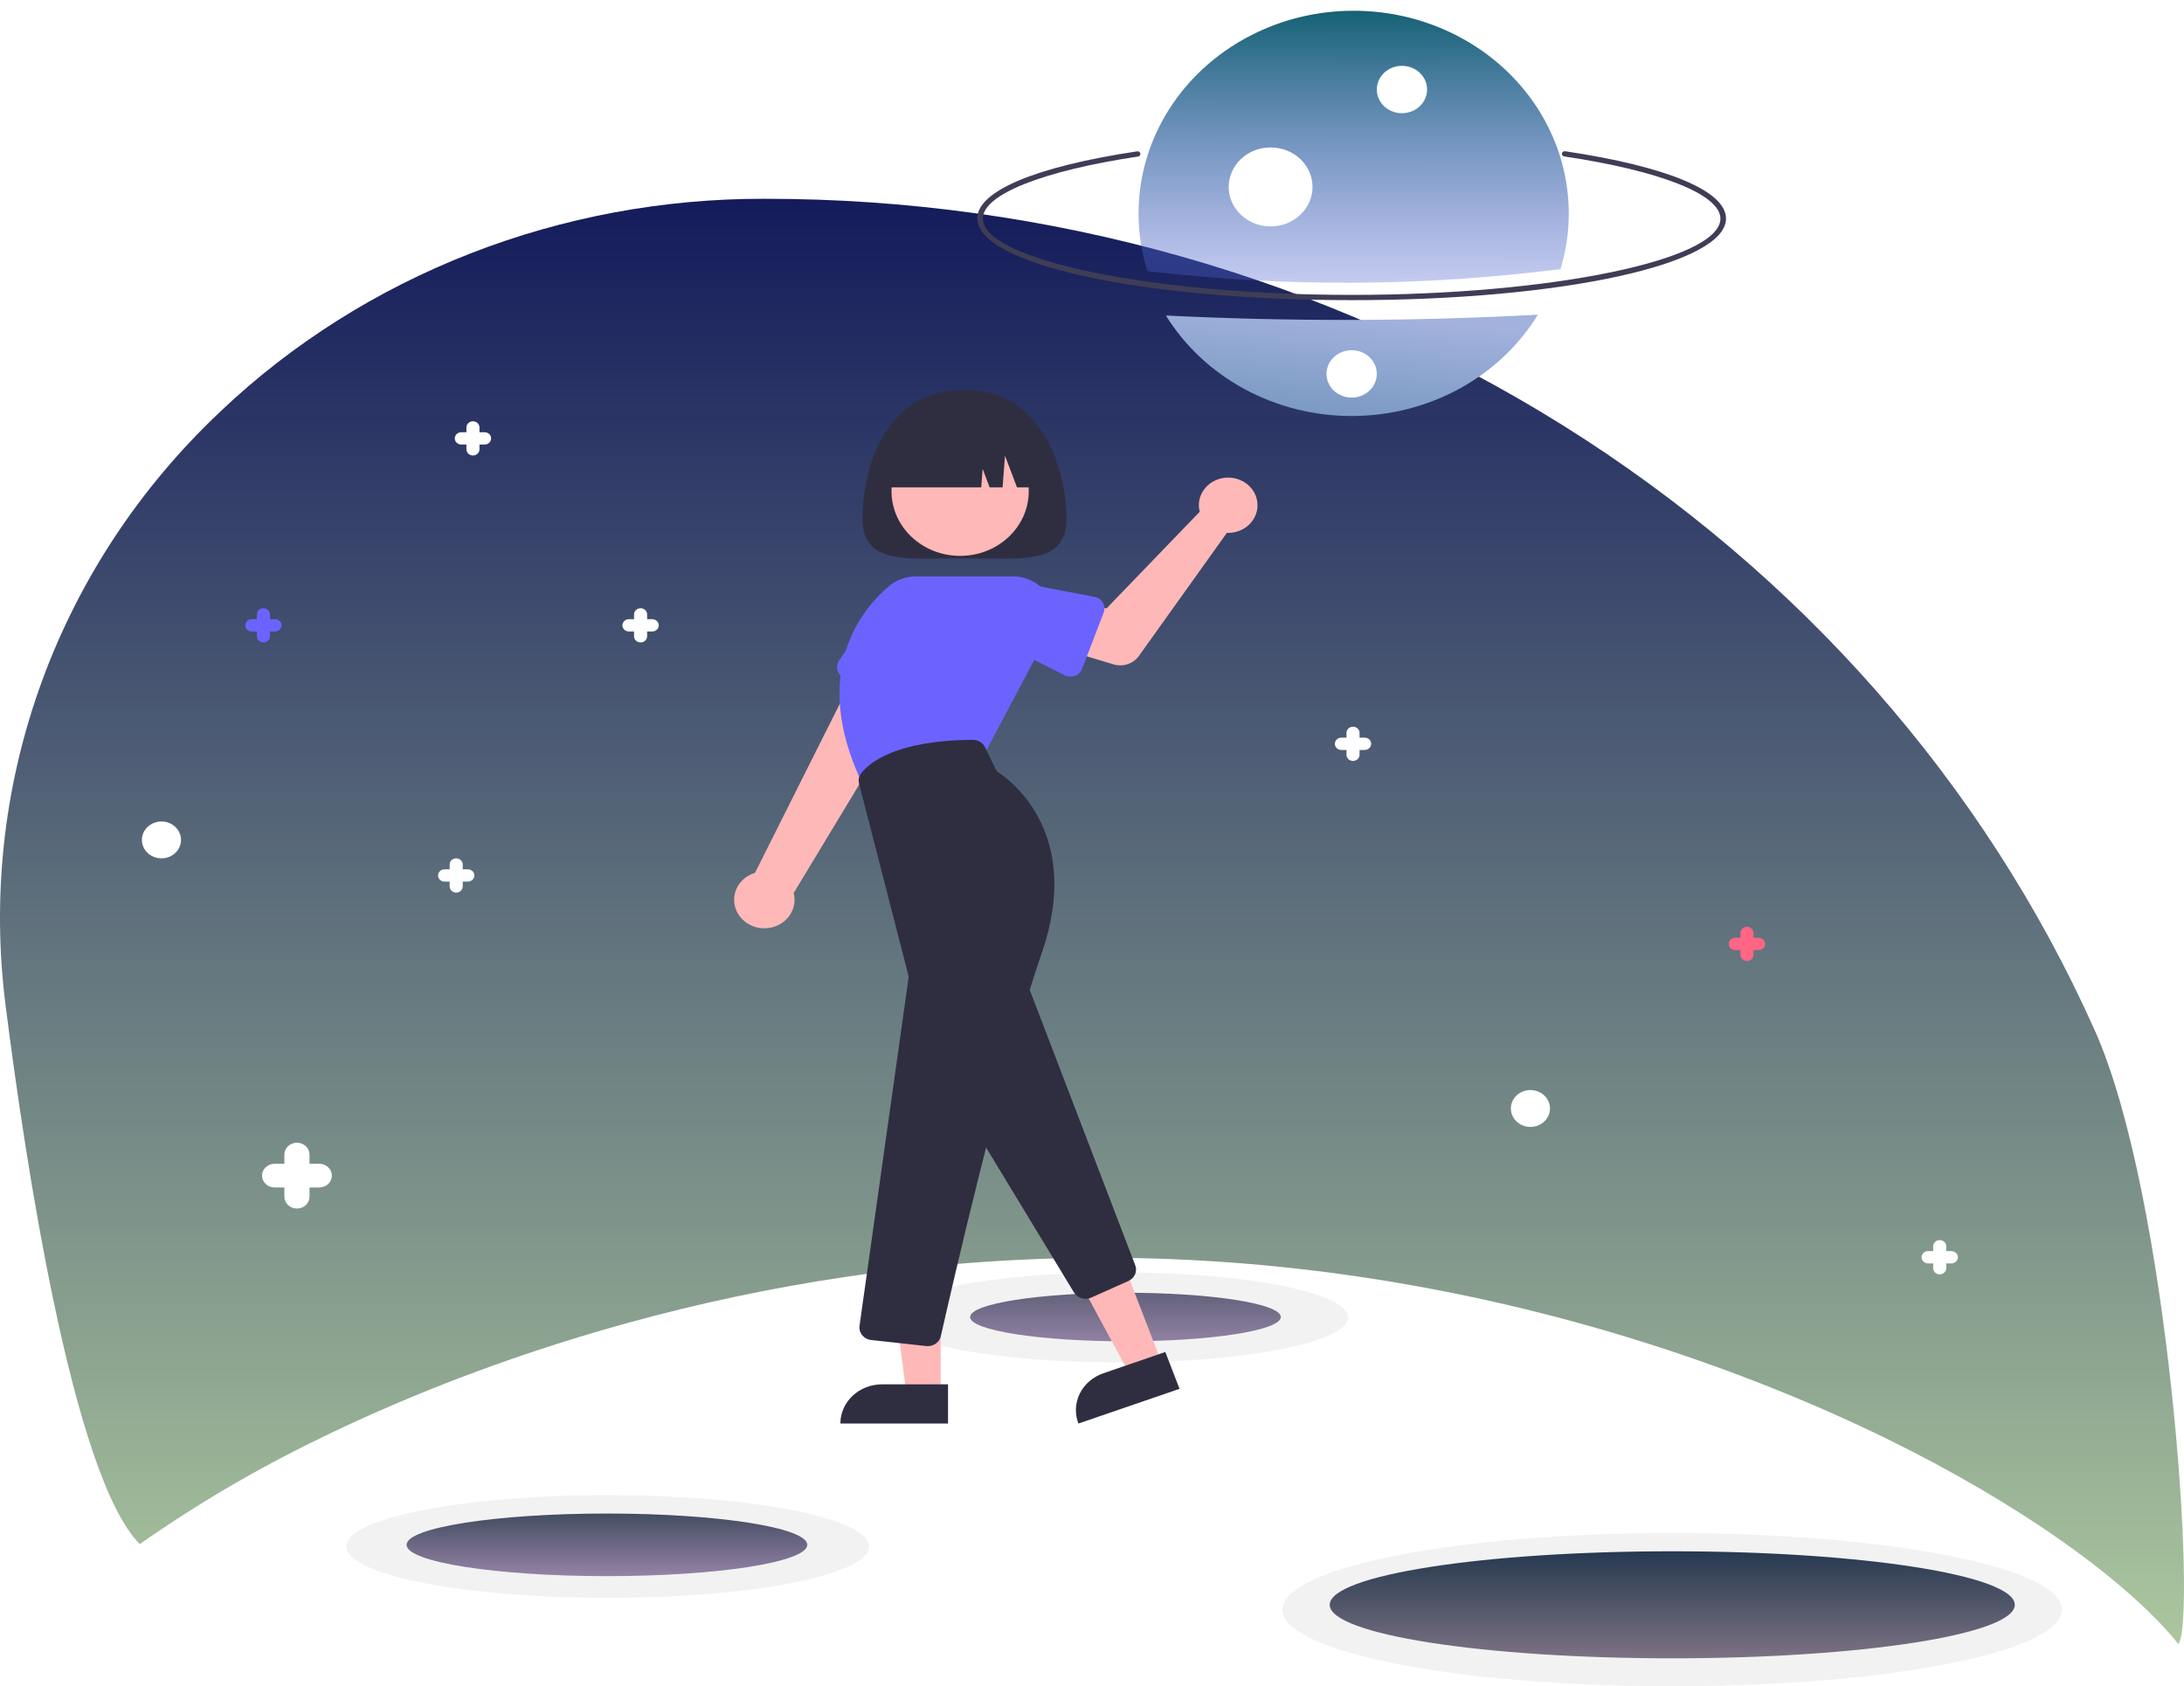 <svg width="610" height="471" viewBox="0 0 610 471" fill="none" xmlns="http://www.w3.org/2000/svg">
<g id="undraw_My_universe_re_txot 1">
<rect width="610" height="471" fill="white"/>
<g id="Group 3">
<path id="Vector" d="M89.517 401.674C128.017 382.865 207.604 351.311 308.063 351.311C408.522 351.311 488.109 382.865 526.609 401.674C564.09 419.986 594.233 441.577 608.432 459.193C613.608 452.553 606.011 334.434 584.988 287.59C554.169 218.749 502.482 160.009 436.401 118.729C370.319 77.448 292.783 55.462 213.503 55.524C185.304 55.452 157.369 60.651 131.317 70.821C105.264 80.992 81.61 95.931 61.725 114.775C60.88 115.571 60.044 116.372 59.215 117.179C14.723 160.495 -6.052 220.759 1.533 280.621C6.933 323.24 20.242 412.382 39.046 431.283C54.97 420.112 71.852 410.208 89.517 401.674V401.674Z" fill="url(#paint0_linear)"/>
<path id="Vector_2" d="M312.537 380.543C347.863 380.543 376.5 374.913 376.5 367.968C376.5 361.022 347.863 355.392 312.537 355.392C277.211 355.392 248.574 361.022 248.574 367.968C248.574 374.913 277.211 380.543 312.537 380.543Z" fill="#F2F2F2"/>
<path id="Vector_3" d="M377.515 83.838C318.881 83.833 272.952 73.815 272.953 61.031C272.954 53.367 289.229 46.529 317.605 42.273C317.707 42.258 317.811 42.261 317.911 42.283C318.011 42.305 318.105 42.346 318.189 42.402C318.272 42.459 318.343 42.531 318.397 42.613C318.451 42.696 318.487 42.788 318.503 42.883C318.519 42.979 318.515 43.077 318.491 43.171C318.467 43.265 318.423 43.354 318.363 43.432C318.302 43.511 318.226 43.577 318.138 43.627C318.05 43.678 317.952 43.711 317.85 43.726C291.12 47.735 274.514 54.366 274.514 61.031C274.513 72.592 321.681 82.362 377.515 82.367C433.349 82.372 480.519 72.609 480.52 61.049C480.521 54.356 463.81 47.706 436.91 43.694C436.808 43.679 436.711 43.646 436.623 43.596C436.536 43.545 436.459 43.479 436.399 43.401C436.338 43.323 436.295 43.234 436.271 43.14C436.247 43.046 436.243 42.948 436.259 42.853C436.275 42.757 436.311 42.665 436.364 42.583C436.418 42.5 436.488 42.429 436.572 42.372C436.655 42.315 436.749 42.274 436.849 42.252C436.949 42.23 437.052 42.226 437.154 42.241C465.706 46.499 482.082 53.355 482.081 61.049C482.08 73.833 436.149 83.843 377.515 83.838Z" fill="#3F3D56"/>
</g>
<g id="planet">
<path id="Vector_4" d="M325.639 88.127C330.944 96.689 338.541 103.788 347.67 108.714C356.8 113.64 367.142 116.22 377.662 116.196C388.182 116.172 398.511 113.545 407.615 108.577C416.72 103.609 424.28 96.475 429.54 87.889C394.937 89.763 360.251 89.842 325.639 88.127V88.127Z" fill="url(#paint1_linear)"/>
<path id="Vector_5" d="M435.861 75.159C438.419 66.708 438.855 57.812 437.134 49.175C435.413 40.538 431.583 32.397 425.946 25.396C420.31 18.396 413.022 12.728 404.659 8.841C396.296 4.953 387.088 2.954 377.764 3.001C368.439 3.047 359.254 5.139 350.936 9.11C342.617 13.08 335.393 18.821 329.836 25.878C324.279 32.935 320.541 41.114 318.917 49.767C317.294 58.421 317.83 67.312 320.483 75.737C358.807 80.248 397.59 80.053 435.861 75.159V75.159Z" fill="url(#paint2_linear)"/>
<path id="Vector_6" d="M391.568 31.623C395.446 31.623 398.591 28.66 398.591 25.004C398.591 21.349 395.446 18.386 391.568 18.386C387.689 18.386 384.545 21.349 384.545 25.004C384.545 28.66 387.689 31.623 391.568 31.623Z" fill="white"/>
<path id="Vector_7" d="M354.888 63.244C361.353 63.244 366.593 58.305 366.593 52.213C366.593 46.12 361.353 41.182 354.888 41.182C348.424 41.182 343.183 46.12 343.183 52.213C343.183 58.305 348.424 63.244 354.888 63.244Z" fill="white"/>
<path id="Vector_8" d="M377.522 111.048C381.401 111.048 384.545 108.085 384.545 104.43C384.545 100.774 381.401 97.811 377.522 97.811C373.643 97.811 370.499 100.774 370.499 104.43C370.499 108.085 373.643 111.048 377.522 111.048Z" fill="white"/>
</g>
<g id="Group 2">
<path id="Vector_9" d="M314.347 374.639C338.311 374.639 357.737 371.604 357.737 367.86C357.737 364.116 338.311 361.081 314.347 361.081C290.384 361.081 270.957 364.116 270.957 367.86C270.957 371.604 290.384 374.639 314.347 374.639Z" fill="url(#paint3_linear)"/>
<path id="Vector_10" d="M169.737 446.304C210.054 446.304 242.738 439.878 242.738 431.951C242.738 424.024 210.054 417.598 169.737 417.598C129.42 417.598 96.736 424.024 96.736 431.951C96.736 439.878 129.42 446.304 169.737 446.304Z" fill="#F2F2F2"/>
<path id="Vector_11" d="M467.042 471C527.157 471 575.89 461.419 575.89 449.599C575.89 437.78 527.157 428.198 467.042 428.198C406.926 428.198 358.193 437.78 358.193 449.599C358.193 461.419 406.926 471 467.042 471Z" fill="#F2F2F2"/>
<path id="Vector_12" d="M169.515 440.233C200.419 440.233 225.473 436.318 225.473 431.49C225.473 426.661 200.419 422.747 169.515 422.747C138.61 422.747 113.557 426.661 113.557 431.49C113.557 436.318 138.61 440.233 169.515 440.233Z" fill="url(#paint4_linear)"/>
<path id="Vector_13" d="M467.066 463.187C519.903 463.187 562.736 456.495 562.736 448.24C562.736 439.985 519.903 433.293 467.066 433.293C414.229 433.293 371.396 439.985 371.396 448.24C371.396 456.495 414.229 463.187 467.066 463.187Z" fill="url(#paint5_linear)"/>
<path id="Vector_14" d="M45.093 239.747C48.109 239.747 50.555 237.442 50.555 234.599C50.555 231.756 48.109 229.451 45.093 229.451C42.076 229.451 39.63 231.756 39.63 234.599C39.63 237.442 42.076 239.747 45.093 239.747Z" fill="white"/>
<path id="Vector_15" d="M427.453 314.76C430.47 314.76 432.916 312.455 432.916 309.612C432.916 306.769 430.47 304.464 427.453 304.464C424.437 304.464 421.991 306.769 421.991 309.612C421.991 312.455 424.437 314.76 427.453 314.76Z" fill="white"/>
<path id="Vector_16" d="M240.902 144.937C240.902 157.934 253.654 155.968 269.384 155.968C285.115 155.968 297.866 157.934 297.866 144.937C297.866 131.94 291.637 108.901 269.384 108.901C246.365 108.901 240.902 131.94 240.902 144.937Z" fill="#2F2E41"/>
<path id="Vector_17" d="M206.002 254.995C205.431 253.973 205.105 252.845 205.047 251.691C204.989 250.538 205.2 249.386 205.665 248.317C206.13 247.249 206.839 246.289 207.74 245.507C208.641 244.724 209.713 244.137 210.881 243.787L243.511 178.733L258.438 188.597L221.67 249.442C222.163 251.33 221.905 253.323 220.943 255.043C219.982 256.764 218.384 258.092 216.453 258.777C214.522 259.461 212.391 259.454 210.465 258.757C208.539 258.06 206.951 256.721 206.002 254.995V254.995Z" fill="#FFB8B8"/>
<path id="Vector_18" d="M233.963 187.37C233.807 186.882 233.765 186.369 233.84 185.864C233.914 185.36 234.103 184.877 234.393 184.448L244.539 169.459C245.666 167.081 247.749 165.222 250.329 164.288C252.909 163.355 255.776 163.424 258.302 164.48C260.828 165.537 262.807 167.494 263.804 169.923C264.801 172.352 264.736 175.054 263.622 177.438L258.512 194.612C258.366 195.102 258.11 195.557 257.76 195.945C257.411 196.334 256.977 196.647 256.488 196.863C255.999 197.079 255.467 197.193 254.926 197.198C254.386 197.202 253.852 197.097 253.358 196.889L236.028 189.586C235.535 189.378 235.095 189.073 234.739 188.69C234.382 188.308 234.117 187.857 233.963 187.37V187.37Z" fill="#6C63FF"/>
<path id="Vector_19" d="M324.489 380.712L315.5 383.797L298.597 352.587L311.864 348.034L324.489 380.712Z" fill="#FFB8B8"/>
<path id="Vector_20" d="M308.143 383.579L325.48 377.63L329.454 387.918L301.202 397.612C300.68 396.261 300.446 394.827 300.512 393.39C300.578 391.954 300.944 390.544 301.589 389.241C302.233 387.938 303.144 386.767 304.269 385.796C305.393 384.824 306.71 384.071 308.143 383.579Z" fill="#2F2E41"/>
<path id="Vector_21" d="M299.948 360.97L265.702 304.488C265.371 303.942 265.201 303.322 265.208 302.693C265.215 302.064 265.4 301.448 265.743 300.908L281.164 276.686C281.529 276.111 282.061 275.646 282.695 275.345C283.33 275.043 284.043 274.917 284.75 274.982C285.458 275.047 286.132 275.3 286.693 275.711C287.254 276.122 287.681 276.675 287.922 277.305L317.078 353.397C317.399 354.226 317.379 355.137 317.023 355.952C316.666 356.768 315.999 357.427 315.152 357.802L304.821 362.414C304.322 362.636 303.777 362.752 303.226 362.751C302.562 362.752 301.909 362.588 301.333 362.275C300.758 361.963 300.28 361.512 299.948 360.97V360.97Z" fill="#2F2E41"/>
<path id="Vector_22" d="M268.169 155.262C278.754 155.262 287.335 147.176 287.335 137.2C287.335 127.224 278.754 119.137 268.169 119.137C257.584 119.137 249.003 127.224 249.003 137.2C249.003 147.176 257.584 155.262 268.169 155.262Z" fill="#FFB8B8"/>
<path id="Vector_23" d="M240.908 219.016C225.815 187.475 241.031 169.847 248.273 163.732C250.359 161.969 253.064 160.994 255.866 160.996H282.865C284.804 160.996 286.71 161.463 288.404 162.352C290.097 163.242 291.521 164.525 292.54 166.079C293.56 167.634 294.141 169.408 294.228 171.233C294.315 173.059 293.905 174.875 293.038 176.509L274.99 210.529L241.055 219.324L240.908 219.016Z" fill="#6C63FF"/>
<path id="Vector_24" d="M262.735 389.24L253.168 389.24L248.617 354.463L262.736 354.464L262.735 389.24Z" fill="#FFB8B8"/>
<path id="Vector_25" d="M246.335 386.664H264.785V397.612H234.718C234.718 394.708 235.942 391.923 238.12 389.87C240.299 387.817 243.254 386.664 246.335 386.664V386.664Z" fill="#2F2E41"/>
<path id="Vector_26" d="M258.681 375.964L243.365 374.299C242.869 374.245 242.389 374.098 241.954 373.868C241.519 373.638 241.137 373.328 240.83 372.957C240.524 372.586 240.298 372.161 240.168 371.707C240.037 371.253 240.004 370.779 240.069 370.313L253.739 273.311C253.787 272.973 253.768 272.63 253.682 272.299L239.943 218.874C239.813 218.382 239.798 217.868 239.9 217.369C240.001 216.871 240.217 216.399 240.531 215.987C242.661 213.219 249.962 206.767 271.677 206.645H271.701C272.424 206.645 273.132 206.841 273.74 207.21C274.348 207.578 274.831 208.104 275.132 208.724L278.028 214.729C278.244 215.175 278.581 215.559 279.006 215.841C282.993 218.501 302.308 233.431 290.967 266.209C279.82 298.426 265.538 360.972 262.788 373.183C262.613 373.976 262.152 374.689 261.485 375.2C260.817 375.711 259.983 375.989 259.122 375.988C258.975 375.988 258.828 375.98 258.681 375.964V375.964Z" fill="#2F2E41"/>
</g>
<g id="hand">
<path id="Vector_27" d="M334.871 141.733C334.908 142.139 334.979 142.541 335.084 142.936L309.062 169.931L299.872 168.065L295.07 180.768L310.999 185.563C312.285 185.95 313.671 185.934 314.947 185.516C316.223 185.098 317.321 184.301 318.075 183.245L342.672 148.831C344.334 148.901 345.979 148.492 347.388 147.659C348.797 146.826 349.904 145.609 350.561 144.169C351.218 142.728 351.395 141.134 351.067 139.597C350.739 138.06 349.922 136.654 348.725 135.565C347.529 134.476 346.008 133.756 344.367 133.502C342.726 133.247 341.041 133.469 339.537 134.139C338.033 134.809 336.781 135.894 335.948 137.25C335.114 138.607 334.739 140.171 334.871 141.733H334.871Z" fill="#FFB8B8"/>
<path id="Vector_28" d="M308.274 171.076L302.241 186.793C302.07 187.241 301.798 187.648 301.444 187.987C301.091 188.326 300.664 188.59 300.192 188.759C299.721 188.929 299.216 189.001 298.713 188.97C298.209 188.939 297.718 188.807 297.274 188.581L281.708 180.677C279.285 179.837 277.313 178.126 276.227 175.918C275.141 173.71 275.028 171.186 275.913 168.9C276.799 166.614 278.611 164.752 280.951 163.723C283.291 162.694 285.969 162.581 288.397 163.41L305.67 166.707C306.165 166.801 306.632 166.995 307.04 167.275C307.448 167.555 307.787 167.915 308.034 168.329C308.281 168.744 308.43 169.204 308.472 169.678C308.513 170.152 308.446 170.629 308.274 171.076V171.076Z" fill="#6C63FF"/>
</g>
<g id="Group 1">
<path id="Vector_29" d="M291.624 136.112H284.043L280.699 127.287L280.03 136.112H276.407L274.457 130.964L274.066 136.112H247.145C247.145 131.041 249.283 126.177 253.087 122.591C256.892 119.005 262.053 116.991 267.434 116.991H271.335C276.716 116.991 281.877 119.005 285.681 122.591C289.486 126.177 291.624 131.041 291.624 136.112V136.112Z" fill="#2F2E41"/>
<path id="Vector_30" d="M89.181 325.056H86.45V322.482C86.45 321.604 86.08 320.762 85.421 320.142C84.763 319.521 83.87 319.172 82.939 319.172C82.007 319.172 81.114 319.521 80.456 320.142C79.797 320.762 79.427 321.604 79.427 322.482V325.056H76.696C75.765 325.056 74.871 325.404 74.213 326.025C73.554 326.646 73.184 327.487 73.184 328.365C73.184 329.243 73.554 330.085 74.213 330.705C74.871 331.326 75.765 331.674 76.696 331.674H79.427V334.248C79.427 335.126 79.797 335.968 80.456 336.589C81.114 337.209 82.007 337.558 82.939 337.558C83.87 337.558 84.763 337.209 85.421 336.589C86.08 335.968 86.45 335.126 86.45 334.248V331.674H89.181C90.112 331.674 91.006 331.326 91.664 330.705C92.323 330.085 92.693 329.243 92.693 328.365C92.693 327.487 92.323 326.646 91.664 326.025C91.006 325.404 90.112 325.056 89.181 325.056Z" fill="white"/>
<path id="Vector_31" d="M491.175 261.927H489.755V260.589C489.755 260.132 489.562 259.695 489.22 259.372C488.877 259.049 488.413 258.868 487.929 258.868C487.444 258.868 486.98 259.049 486.638 259.372C486.295 259.695 486.103 260.132 486.103 260.589V261.927H484.683C484.198 261.927 483.734 262.109 483.391 262.431C483.049 262.754 482.857 263.192 482.857 263.648C482.857 264.105 483.049 264.542 483.391 264.865C483.734 265.188 484.198 265.369 484.683 265.369H486.103V266.707C486.103 267.164 486.295 267.602 486.638 267.924C486.98 268.247 487.444 268.428 487.929 268.428C488.413 268.428 488.877 268.247 489.22 267.924C489.562 267.602 489.755 267.164 489.755 266.707V265.369H491.175C491.659 265.369 492.124 265.188 492.466 264.865C492.808 264.542 493.001 264.105 493.001 263.648C493.001 263.192 492.808 262.754 492.466 262.431C492.124 262.109 491.659 261.927 491.175 261.927V261.927Z" fill="#FF6584"/>
<path id="Vector_32" d="M76.821 172.941H75.401V171.603C75.401 171.377 75.353 171.153 75.262 170.944C75.17 170.736 75.035 170.546 74.866 170.386C74.696 170.226 74.495 170.1 74.273 170.013C74.052 169.927 73.814 169.882 73.575 169.882C73.335 169.882 73.097 169.927 72.876 170.013C72.654 170.1 72.453 170.226 72.283 170.386C72.114 170.546 71.979 170.736 71.888 170.944C71.796 171.153 71.749 171.377 71.749 171.603V172.941H70.328C69.844 172.941 69.38 173.123 69.037 173.445C68.695 173.768 68.502 174.206 68.502 174.662C68.502 175.119 68.695 175.556 69.037 175.879C69.38 176.202 69.844 176.383 70.328 176.383H71.749V177.722C71.749 177.948 71.796 178.171 71.888 178.38C71.979 178.589 72.114 178.779 72.283 178.939C72.453 179.098 72.654 179.225 72.876 179.312C73.097 179.398 73.335 179.443 73.575 179.443C73.814 179.443 74.052 179.398 74.273 179.312C74.495 179.225 74.696 179.098 74.866 178.939C75.035 178.779 75.17 178.589 75.262 178.38C75.353 178.171 75.401 177.948 75.401 177.722V176.383H76.821C77.305 176.383 77.769 176.202 78.112 175.879C78.454 175.556 78.647 175.119 78.647 174.662C78.647 174.206 78.454 173.768 78.112 173.445C77.769 173.123 77.305 172.941 76.821 172.941V172.941Z" fill="#6C63FF"/>
<path id="Vector_33" d="M182.165 172.941H180.745V171.603C180.745 171.147 180.552 170.709 180.21 170.386C179.868 170.063 179.403 169.882 178.919 169.882C178.435 169.882 177.97 170.063 177.628 170.386C177.285 170.709 177.093 171.147 177.093 171.603V172.941H175.673C175.188 172.941 174.724 173.123 174.382 173.445C174.039 173.768 173.847 174.206 173.847 174.662C173.847 175.119 174.039 175.556 174.382 175.879C174.724 176.202 175.188 176.383 175.673 176.383H177.093V177.722C177.093 178.178 177.285 178.616 177.628 178.939C177.97 179.261 178.435 179.443 178.919 179.443C179.403 179.443 179.868 179.261 180.21 178.939C180.552 178.616 180.745 178.178 180.745 177.722V176.383H182.165C182.649 176.383 183.114 176.202 183.456 175.879C183.799 175.556 183.991 175.119 183.991 174.662C183.991 174.206 183.799 173.768 183.456 173.445C183.114 173.123 182.649 172.941 182.165 172.941V172.941Z" fill="white"/>
<path id="Vector_34" d="M545.017 349.442H543.597V348.104C543.597 347.647 543.405 347.21 543.062 346.887C542.72 346.564 542.256 346.383 541.771 346.383C541.287 346.383 540.823 346.564 540.48 346.887C540.138 347.21 539.945 347.647 539.945 348.104V349.442H538.525C538.041 349.442 537.576 349.624 537.234 349.946C536.892 350.269 536.699 350.707 536.699 351.163C536.699 351.62 536.892 352.057 537.234 352.38C537.576 352.703 538.041 352.884 538.525 352.884H539.945V354.222C539.945 354.679 540.138 355.117 540.48 355.439C540.823 355.762 541.287 355.943 541.771 355.943C542.256 355.943 542.72 355.762 543.062 355.439C543.405 355.117 543.597 354.679 543.597 354.222V352.884H545.017C545.502 352.884 545.966 352.703 546.309 352.38C546.651 352.057 546.843 351.62 546.843 351.163C546.843 350.707 546.651 350.269 546.309 349.946C545.966 349.624 545.502 349.442 545.017 349.442V349.442Z" fill="white"/>
<path id="Vector_35" d="M381.149 206.035H379.728V204.697C379.728 204.24 379.536 203.803 379.194 203.48C378.851 203.157 378.387 202.976 377.902 202.976C377.418 202.976 376.954 203.157 376.611 203.48C376.269 203.803 376.076 204.24 376.076 204.697V206.035H374.656C374.172 206.035 373.708 206.217 373.365 206.539C373.023 206.862 372.83 207.3 372.83 207.756C372.83 208.213 373.023 208.65 373.365 208.973C373.708 209.296 374.172 209.477 374.656 209.477H376.076V210.816C376.076 211.272 376.269 211.71 376.611 212.032C376.954 212.355 377.418 212.536 377.902 212.536C378.387 212.536 378.851 212.355 379.194 212.032C379.536 211.71 379.728 211.272 379.728 210.816V209.477H381.149C381.633 209.477 382.097 209.296 382.44 208.973C382.782 208.65 382.975 208.213 382.975 207.756C382.975 207.3 382.782 206.862 382.44 206.539C382.097 206.217 381.633 206.035 381.149 206.035V206.035Z" fill="white"/>
<path id="Vector_36" d="M130.663 242.806H129.243V241.468C129.243 241.011 129.051 240.574 128.708 240.251C128.366 239.928 127.901 239.747 127.417 239.747C126.933 239.747 126.468 239.928 126.126 240.251C125.784 240.574 125.591 241.011 125.591 241.468V242.806H124.171C123.687 242.806 123.222 242.988 122.88 243.31C122.537 243.633 122.345 244.071 122.345 244.527C122.345 244.984 122.537 245.421 122.88 245.744C123.222 246.067 123.687 246.248 124.171 246.248H125.591V247.587C125.591 248.043 125.784 248.481 126.126 248.803C126.468 249.126 126.933 249.307 127.417 249.307C127.901 249.307 128.366 249.126 128.708 248.803C129.051 248.481 129.243 248.043 129.243 247.587V246.248H130.663C131.148 246.248 131.612 246.067 131.955 245.744C132.297 245.421 132.489 244.984 132.489 244.527C132.489 244.071 132.297 243.633 131.955 243.31C131.612 242.988 131.148 242.806 130.663 242.806V242.806Z" fill="white"/>
<path id="Vector_37" d="M135.345 120.727H133.925V119.388C133.925 118.932 133.733 118.494 133.39 118.171C133.048 117.849 132.583 117.667 132.099 117.667C131.615 117.667 131.15 117.849 130.808 118.171C130.466 118.494 130.273 118.932 130.273 119.388V120.727H128.853C128.369 120.727 127.904 120.908 127.562 121.231C127.219 121.553 127.027 121.991 127.027 122.447C127.027 122.904 127.219 123.342 127.562 123.664C127.904 123.987 128.369 124.168 128.853 124.168H130.273V125.507C130.273 125.963 130.466 126.401 130.808 126.724C131.15 127.046 131.615 127.228 132.099 127.228C132.583 127.228 133.048 127.046 133.39 126.724C133.733 126.401 133.925 125.963 133.925 125.507V124.168H135.345C135.83 124.168 136.294 123.987 136.636 123.664C136.979 123.342 137.171 122.904 137.171 122.447C137.171 121.991 136.979 121.553 136.636 121.231C136.294 120.908 135.83 120.727 135.345 120.727V120.727Z" fill="white"/>
</g>
</g>
<defs>
<linearGradient id="paint0_linear" x1="305" y1="55.523" x2="305" y2="459.193" gradientUnits="userSpaceOnUse">
<stop stop-color="#141B5B"/>
<stop offset="1" stop-color="#ABC79E"/>
</linearGradient>
<linearGradient id="paint1_linear" x1="378" y1="137" x2="383" y2="88" gradientUnits="userSpaceOnUse">
<stop stop-color="#5F89B0"/>
<stop offset="1" stop-color="#A2B2DD"/>
</linearGradient>
<linearGradient id="paint2_linear" x1="378.083" y1="3" x2="378" y2="117" gradientUnits="userSpaceOnUse">
<stop stop-color="#156273"/>
<stop offset="1" stop-color="#6C63FF" stop-opacity="0"/>
<stop offset="1" stop-color="#CFCCFF"/>
</linearGradient>
<linearGradient id="paint3_linear" x1="314.347" y1="361.081" x2="314.347" y2="374.639" gradientUnits="userSpaceOnUse">
<stop stop-color="#62617B"/>
<stop offset="1" stop-color="#9081A2"/>
</linearGradient>
<linearGradient id="paint4_linear" x1="169.515" y1="422.747" x2="169.515" y2="440.233" gradientUnits="userSpaceOnUse">
<stop stop-color="#434C61"/>
<stop offset="1" stop-color="#9483A5"/>
</linearGradient>
<linearGradient id="paint5_linear" x1="467.066" y1="433.293" x2="467.066" y2="463.187" gradientUnits="userSpaceOnUse">
<stop stop-color="#263950"/>
<stop offset="1" stop-color="#7C7283"/>
</linearGradient>
</defs>
</svg>
